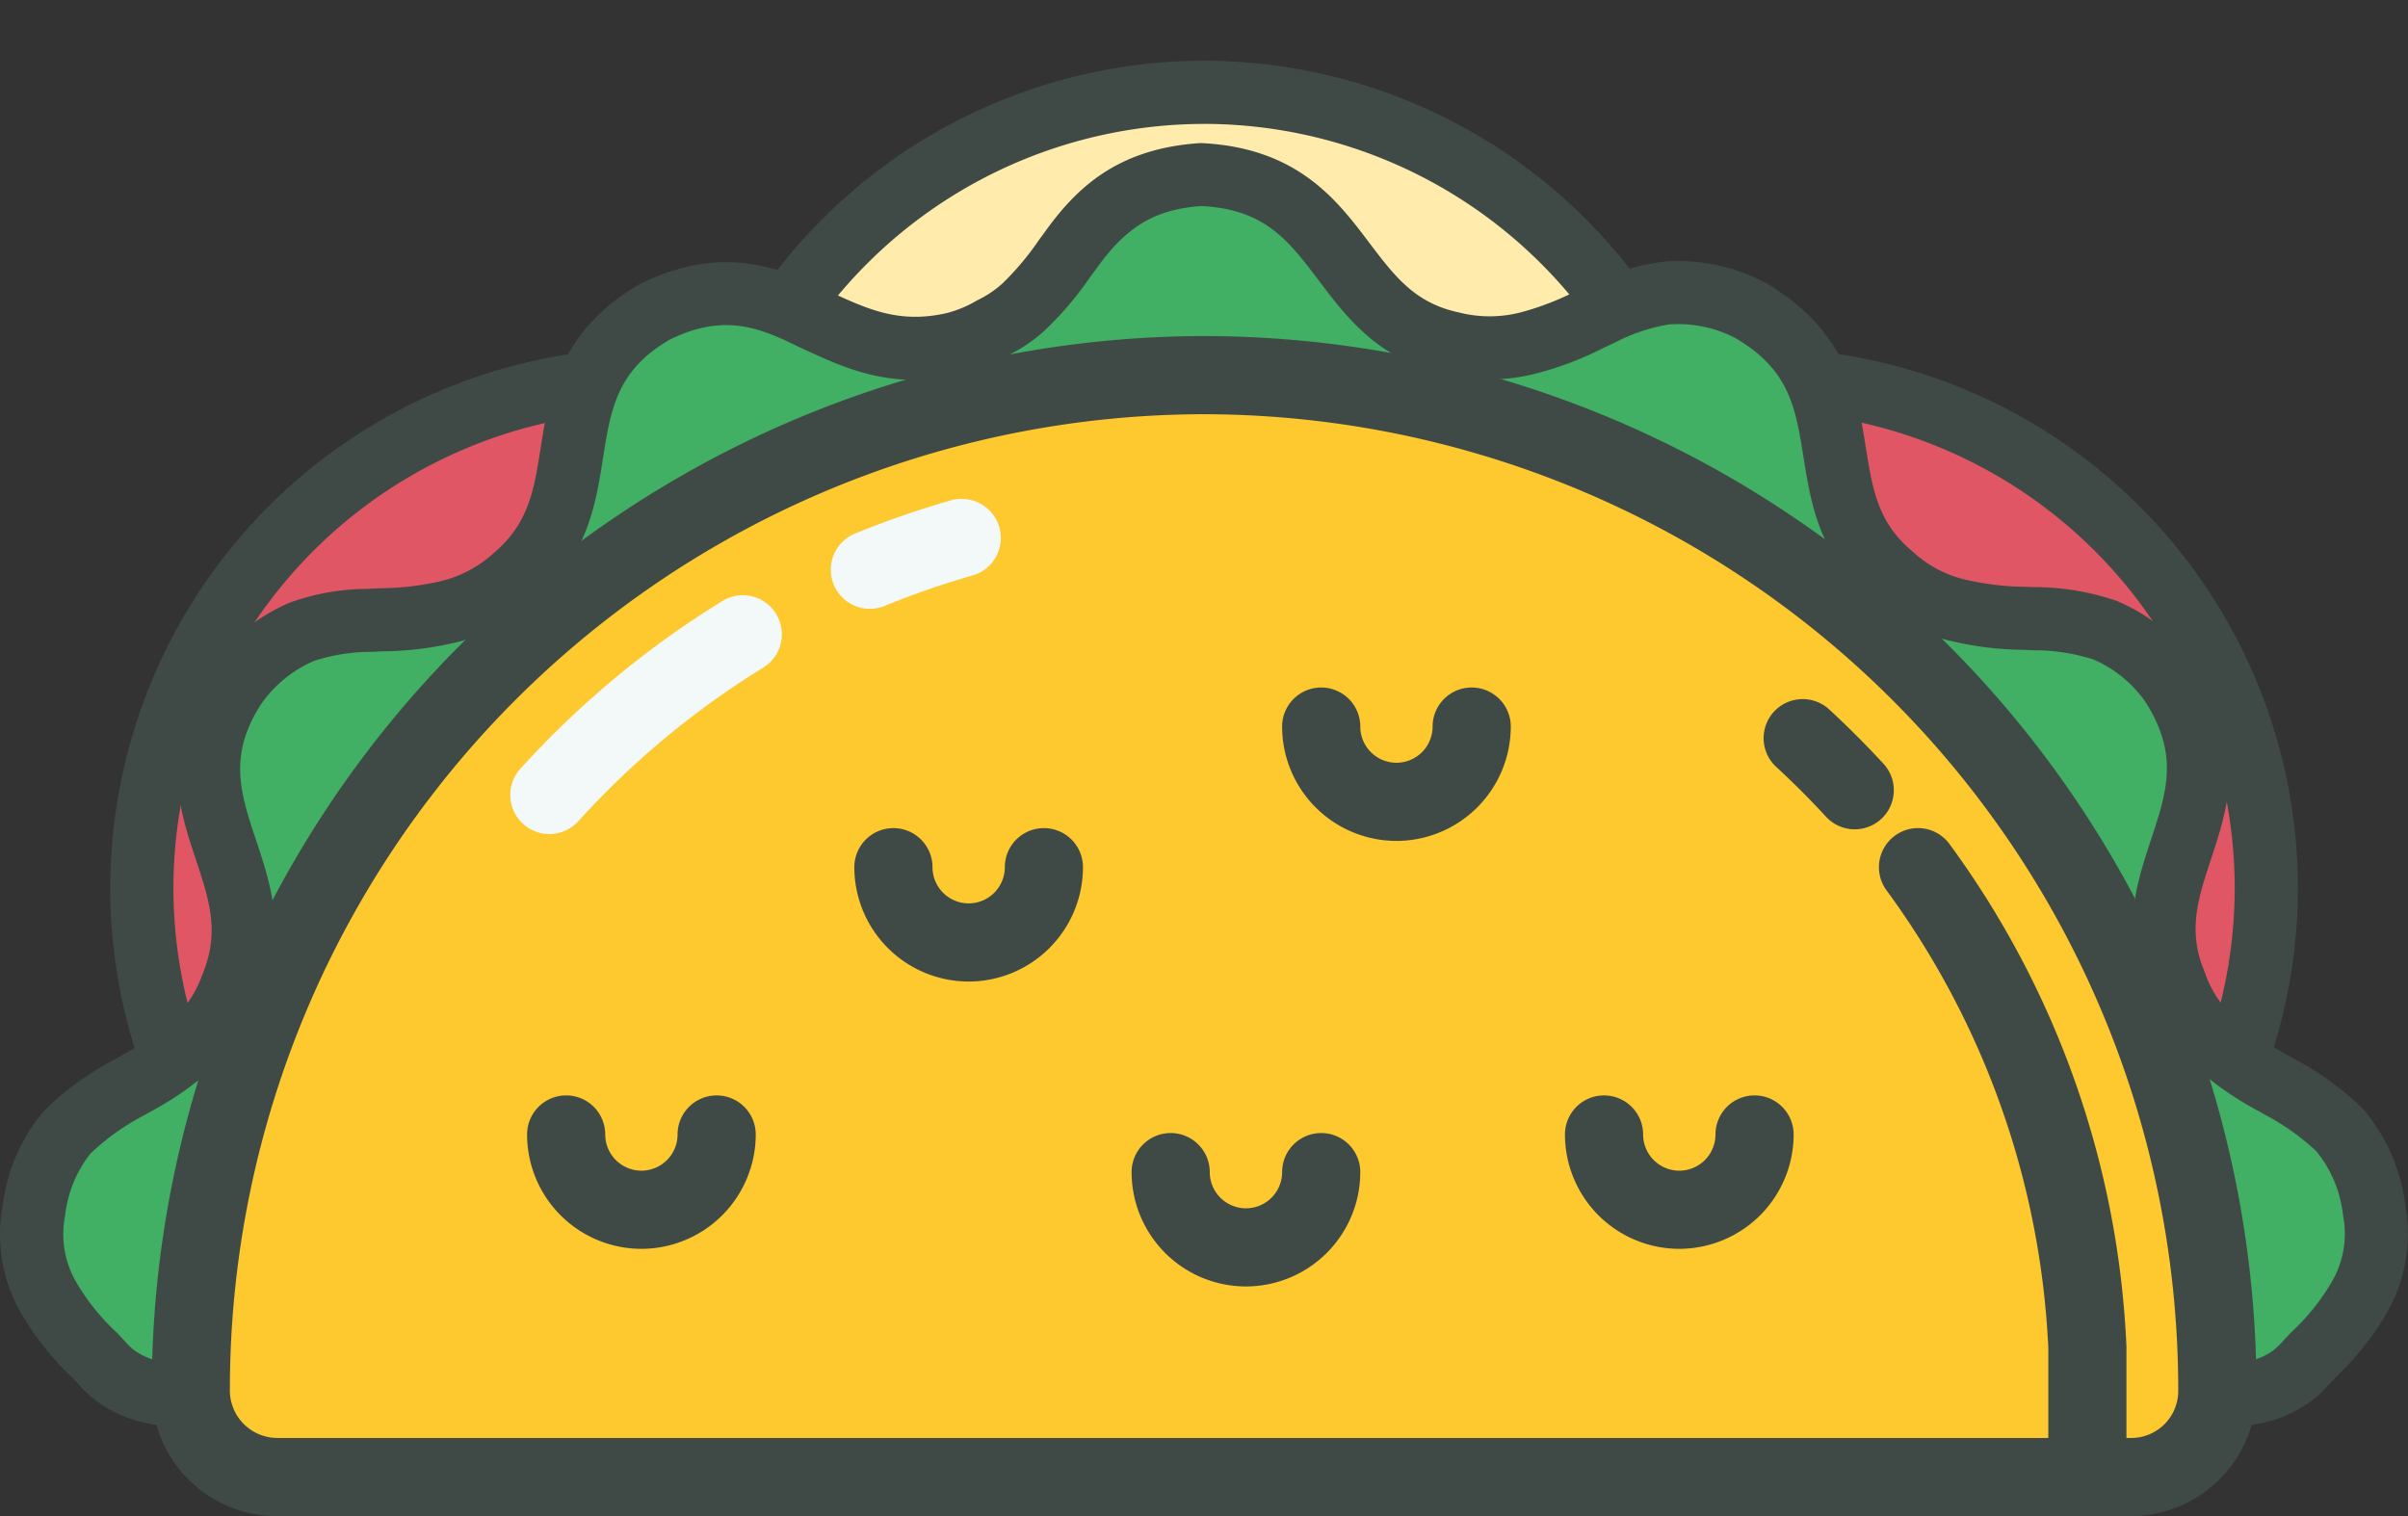 <svg xmlns="http://www.w3.org/2000/svg" width="207.985" height="130.958" viewBox="0 0 207.985 130.958">
    <rect x="0" y="0" width="207.985" height="130.958" fill="#333333" stroke="none"/>
    <g data-name="Grupo 32" transform="translate(1152.761 -1368.231)">
        <circle data-name="Elipse 1" cx="43.93" cy="43.93" r="43.93" transform="rotate(-11.661 6236.136 6082.385)" style="fill:#ffecac"/>
        <path data-name="Trazado 71" d="M-976.518 1473.4a46.713 46.713 0 0 1-46.66-46.659 46.713 46.713 0 0 1 46.66-46.66 46.713 46.713 0 0 1 46.66 46.66 46.713 46.713 0 0 1-46.66 46.659zm0-87.861a41.248 41.248 0 0 0-41.2 41.2 41.248 41.248 0 0 0 41.2 41.2 41.248 41.248 0 0 0 41.2-41.2 41.248 41.248 0 0 0-41.2-41.203z" transform="translate(-72.244 -6.604)" style="fill:#3f4a47"/>
        <g data-name="Grupo 30" transform="translate(-1149.5 1392.029)">
            <circle data-name="Elipse 2" cx="43.93" cy="43.93" r="43.93" transform="rotate(-5.701 186.478 -1002.23)" style="fill:#e05665"/>
            <circle data-name="Elipse 3" cx="43.93" cy="43.93" r="43.93" transform="rotate(-13.402 86.662 10.182)" style="fill:#e05665"/>
        </g>
        <g data-name="Grupo 31">
            <path data-name="Trazado 72" d="M-868.447 1529.469a46.713 46.713 0 0 1-46.66-46.66 46.713 46.713 0 0 1 46.66-46.66 46.713 46.713 0 0 1 46.66 46.66 46.713 46.713 0 0 1-46.66 46.66zm0-87.861a41.247 41.247 0 0 0-41.2 41.2 41.248 41.248 0 0 0 41.2 41.2 41.248 41.248 0 0 0 41.2-41.2 41.247 41.247 0 0 0-41.2-41.199z" transform="translate(-132.495 -37.866)" style="fill:#3f4a47"/>
            <path data-name="Trazado 73" d="M-1084.589 1529.469a46.713 46.713 0 0 1-46.66-46.66 46.713 46.713 0 0 1 46.66-46.66 46.712 46.712 0 0 1 46.656 46.66 46.712 46.712 0 0 1-46.656 46.66zm0-87.861a41.248 41.248 0 0 0-41.2 41.2 41.248 41.248 0 0 0 41.2 41.2 41.245 41.245 0 0 0 41.2-41.2 41.245 41.245 0 0 0-41.2-41.199z" transform="translate(-11.993 -37.866)" style="fill:#3f4a47"/>
        </g>
        <path data-name="Trazado 74" d="M-944.26 1491.721a13.106 13.106 0 0 0-2.931-6.835 22.569 22.569 0 0 0-5.166-3.746 28.483 28.483 0 0 1-5.069-3.364 11.883 11.883 0 0 1-3.976-5.528c-4.143-9.779 6.39-15.409-.343-25.9a13.424 13.424 0 0 0-5.784-4.7 19.876 19.876 0 0 0-6.277-.987 28.868 28.868 0 0 1-6.07-.648 12.634 12.634 0 0 1-6.044-3.106c-8.153-6.8-1.383-16.61-12.2-22.863a13.487 13.487 0 0 0-7.317-1.5 19.121 19.121 0 0 0-6.024 2.018 29.132 29.132 0 0 1-5.679 2.246 13.187 13.187 0 0 1-6.787.063c-10.371-2.232-9.013-13.965-21.5-14.565-6.171.382-9.071 3.249-11.543 6.714a30.158 30.158 0 0 1-3.952 4.738 11.124 11.124 0 0 1-2.6 1.755 12.825 12.825 0 0 1-3.384 1.406c-5.257 1.216-8.668-.53-12.468-2.289-3.811-1.885-7.792-3.237-13.338-.5-10.788 6.285-4.007 16.068-12.139 22.886a12.887 12.887 0 0 1-6.033 3.119 28.971 28.971 0 0 1-6.074.653 19.318 19.318 0 0 0-6.269 1 13.431 13.431 0 0 0-5.784 4.7c-6.693 10.5 3.839 16.107-.28 25.88a11.993 11.993 0 0 1-3.96 5.519 28.453 28.453 0 0 1-5.068 3.358 22.574 22.574 0 0 0-5.164 3.739 13.2 13.2 0 0 0-2.919 6.822 10.982 10.982 0 0 0 1.18 7.334 21.524 21.524 0 0 0 3.848 4.93 17.67 17.67 0 0 0 2.139 2.058 7.993 7.993 0 0 0 2.169 1.1c1.4.457 2.37.385 3.022.643H-956.6c.653-.259 1.623-.19 3.026-.655a7.957 7.957 0 0 0 2.166-1.111 19.045 19.045 0 0 0 2.136-2.075 21.584 21.584 0 0 0 3.846-4.949 11.02 11.02 0 0 0 1.166-7.36z" transform="translate(-3.438 -18.997)" style="fill:#41af64"/>
        <path data-name="Trazado 75" d="M-960.045 1507.171h-177.439a2.719 2.719 0 0 1-1-.191c-.083-.016-.25-.033-.445-.059a13.324 13.324 0 0 1-2.426-.527 10.712 10.712 0 0 1-2.888-1.457 9.55 9.55 0 0 1-1.809-1.648 9.46 9.46 0 0 0-.62-.643 24.41 24.41 0 0 1-4.407-5.663 13.673 13.673 0 0 1-1.447-9.091 15.721 15.721 0 0 1 3.523-8.1 24.884 24.884 0 0 1 5.878-4.338l.524-.3a23.046 23.046 0 0 0 4.071-2.71 9.539 9.539 0 0 0 3.231-4.424c1.546-3.682.63-6.441-.531-9.932-1.444-4.332-3.237-9.724 1.078-16.495a16.244 16.244 0 0 1 7.051-5.755 20.029 20.029 0 0 1 6.685-1.174l1.1-.056a23.717 23.717 0 0 0 4.9-.537 10.321 10.321 0 0 0 4.855-2.465c3.069-2.578 3.521-5.449 4.091-9.079.709-4.512 1.592-10.129 8.547-14.181 6.652-3.293 11.573-1.743 15.921.409l.425.2c3.411 1.582 6.1 2.822 10.218 1.879a10.064 10.064 0 0 0 2.6-1.094 9.114 9.114 0 0 0 2.169-1.444 24.342 24.342 0 0 0 3.2-3.817l.376-.508c2.693-3.774 6.22-7.361 13.571-7.815 8.33.382 11.755 4.915 14.507 8.554 2.218 2.934 3.969 5.255 7.74 6.065a10.736 10.736 0 0 0 5.607-.056 24.211 24.211 0 0 0 4.592-1.8l1-.465a19.8 19.8 0 0 1 6.474-2.05 16.121 16.121 0 0 1 8.758 1.767c7.14 4.12 8.036 9.737 8.755 14.25.58 3.633 1.035 6.5 3.992 8.969a10.093 10.093 0 0 0 4.931 2.545 23.587 23.587 0 0 0 4.922.55l.639.026a22.047 22.047 0 0 1 7.15 1.174 16.154 16.154 0 0 1 6.982 5.617c4.44 6.913 2.657 12.312 1.223 16.65-1.154 3.5-2.067 6.26-.564 9.807a9.37 9.37 0 0 0 3.158 4.453 23.511 23.511 0 0 0 4.219 2.841l.521.3a25.093 25.093 0 0 1 5.762 4.213 15.814 15.814 0 0 1 3.659 8.283 13.708 13.708 0 0 1-1.437 9.072 24.294 24.294 0 0 1-4.3 5.577c-.319.307-.527.534-.735.762a9.951 9.951 0 0 1-1.882 1.711 10.212 10.212 0 0 1-2.815 1.417 13.263 13.263 0 0 1-2.409.531c-.191.03-.359.046-.508.086a2.43 2.43 0 0 1-.943.166zm-177.03-5.459h176.618a9.807 9.807 0 0 1 1.088-.2 7.953 7.953 0 0 0 1.49-.32 5.128 5.128 0 0 0 1.434-.732 6.1 6.1 0 0 0 .943-.9c.3-.333.613-.663.93-.959a19.049 19.049 0 0 0 3.289-4.213 8.255 8.255 0 0 0 .9-5.607.768.768 0 0 1-.013-.083 10.531 10.531 0 0 0-2.3-5.462 20.315 20.315 0 0 0-4.46-3.164l-.514-.293a27.859 27.859 0 0 1-5.03-3.418 14.334 14.334 0 0 1-4.707-6.622c-2.248-5.3-.807-9.659.462-13.505 1.342-4.061 2.4-7.269-.534-11.847a10.67 10.67 0 0 0-4.519-3.646 16.845 16.845 0 0 0-5.109-.772l-.887-.042a27.789 27.789 0 0 1-6.016-.709 15.2 15.2 0 0 1-7.216-3.755c-4.407-3.672-5.126-8.2-5.766-12.19-.672-4.229-1.2-7.565-5.93-10.3a10.647 10.647 0 0 0-5.7-1.147 15.462 15.462 0 0 0-4.7 1.585l-.939.435a28.276 28.276 0 0 1-5.7 2.182 15.961 15.961 0 0 1-8.132.033c-5.6-1.2-8.356-4.849-10.789-8.069-2.591-3.425-4.635-6.131-10.117-6.395-4.526.3-6.833 2.268-9.19 5.571l-.392.531a28.834 28.834 0 0 1-3.966 4.661 13.7 13.7 0 0 1-3.224 2.172 14.668 14.668 0 0 1-3.886 1.592c-6.009 1.391-9.978-.448-13.815-2.228l-.481-.224c-3.329-1.641-6.4-2.792-10.983-.527-4.552 2.66-5.076 6-5.742 10.225-.627 3.992-1.339 8.521-5.855 12.305a15.494 15.494 0 0 1-7.113 3.672 28.1 28.1 0 0 1-6.026.709l-1.035.049a15.728 15.728 0 0 0-4.921.778 10.749 10.749 0 0 0-4.618 3.791c-2.818 4.427-1.75 7.631-.4 11.689 1.279 3.84 2.73 8.195.438 13.63a14.519 14.519 0 0 1-4.763 6.586 27.411 27.411 0 0 1-4.909 3.306l-.511.29a20.138 20.138 0 0 0-4.565 3.274 10.546 10.546 0 0 0-2.179 5.33 8.258 8.258 0 0 0 .9 5.666 19.047 19.047 0 0 0 3.389 4.3c.2.184.511.511.811.841a6.983 6.983 0 0 0 .821.807 5.853 5.853 0 0 0 1.539.8 8.069 8.069 0 0 0 1.513.32 9.87 9.87 0 0 1 1.087.2z" transform="translate(0 -15.567)" style="fill:#3f4a47"/>
        <path data-name="Trazado 76" d="M-1114.31 1536.617c9.535.442 24.474 1.031 42.878 1.305 32.515.484 29.906-.7 50.248 0 14.11.486 31.874 1.151 56.731 0 11.126-.515 20.4-1.264 24.173-7.331 3.593-5.77.524-13.626-4.722-26.542-2.667-6.565-6.045-15.407-13.508-25.589-4.528-6.178-11.052-15.088-22.692-22.456-13.928-8.815-27.383-10.489-36.2-11.489-9.507-1.078-26.925-2.846-46.465 5.222-24.343 10.052-36.138 28.827-40.522 36.034a91.366 91.366 0 0 0-12.92 39.544" transform="translate(-19.765 -41.999)" style="fill:#fec82f"/>
        <path data-name="Trazado 77" d="M-952.161 1535.763h-160.179a10.817 10.817 0 0 1-10.8-10.806 91.047 91.047 0 0 1 90.893-91.124 91 91 0 0 1 90.893 90.894 10.871 10.871 0 0 1-10.807 11.036zm-80.088-95.179a84.238 84.238 0 0 0-84.143 84.143 4.113 4.113 0 0 0 4.051 4.285h160.179a4.06 4.06 0 0 0 4.054-4.054 84.287 84.287 0 0 0-84.142-84.374z" transform="translate(-16.513 -36.574)" style="fill:#3f4a47"/>
        <path data-name="Trazado 78" d="M-987.219 1475.115a3.381 3.381 0 0 1-3.125-2.1 3.378 3.378 0 0 1 1.846-4.4 80.609 80.609 0 0 1 8.287-2.871 3.4 3.4 0 0 1 4.173 2.321 3.379 3.379 0 0 1-2.32 4.173 73.425 73.425 0 0 0-7.582 2.627 3.353 3.353 0 0 1-1.279.25z" transform="translate(-90.409 -54.297)" style="fill:#f3f9f9"/>
        <path data-name="Trazado 79" d="M-1049.779 1505.052a3.374 3.374 0 0 1-2.268-.874 3.381 3.381 0 0 1-.234-4.77 80.386 80.386 0 0 1 17.441-14.481 3.365 3.365 0 0 1 4.641 1.108 3.37 3.37 0 0 1-1.108 4.641 73.61 73.61 0 0 0-15.971 13.268 3.371 3.371 0 0 1-2.501 1.108z" transform="translate(-55.532 -64.779)" style="fill:#f3f9f9"/>
        <path data-name="Trazado 80" d="M-767.993 1589.312a3.374 3.374 0 0 1-3.375-3.376v-11.145a72.432 72.432 0 0 0-13.977-39.536 3.375 3.375 0 0 1 .729-4.717 3.368 3.368 0 0 1 4.717.728 79.236 79.236 0 0 1 15.279 43.374v11.3a3.374 3.374 0 0 1-3.373 3.372z" transform="translate(-204.475 -90.123)" style="fill:#3f4a47"/>
        <path data-name="Trazado 81" d="M-800.628 1515.951a3.365 3.365 0 0 1-2.485-1.091 73.277 73.277 0 0 0-4.3-4.3 3.376 3.376 0 0 1-.194-4.77 3.382 3.382 0 0 1 4.77-.194c1.628 1.5 3.2 3.079 4.691 4.694a3.377 3.377 0 0 1-.2 4.77 3.364 3.364 0 0 1-2.282.891z" transform="translate(-191.932 -76.087)" style="fill:#3f4a47"/>
        <path data-name="Trazado 82" d="M-1040 1595.316a9.887 9.887 0 0 1-9.873-9.876 3.374 3.374 0 0 1 3.376-3.375 3.374 3.374 0 0 1 3.375 3.375 3.127 3.127 0 0 0 3.122 3.125 3.127 3.127 0 0 0 3.125-3.125 3.374 3.374 0 0 1 3.376-3.375 3.373 3.373 0 0 1 3.375 3.375 9.887 9.887 0 0 1-9.876 9.876z" transform="translate(-57.363 -119.215)" style="fill:#3f4a47"/>
        <path data-name="Trazado 83" d="M-837.41 1595.316a9.887 9.887 0 0 1-9.876-9.876 3.374 3.374 0 0 1 3.375-3.375 3.374 3.374 0 0 1 3.376 3.375 3.127 3.127 0 0 0 3.125 3.125 3.127 3.127 0 0 0 3.125-3.125 3.374 3.374 0 0 1 3.375-3.375 3.374 3.374 0 0 1 3.376 3.375 9.887 9.887 0 0 1-9.876 9.876z" transform="translate(-170.306 -119.215)" style="fill:#3f4a47"/>
        <path data-name="Trazado 84" d="M-976.121 1543.139a9.887 9.887 0 0 1-9.876-9.876 3.373 3.373 0 0 1 3.375-3.375 3.374 3.374 0 0 1 3.376 3.375 3.128 3.128 0 0 0 3.125 3.125 3.127 3.127 0 0 0 3.122-3.125 3.374 3.374 0 0 1 3.375-3.375 3.373 3.373 0 0 1 3.375 3.375 9.886 9.886 0 0 1-9.872 9.876z" transform="translate(-92.973 -90.126)" style="fill:#3f4a47"/>
        <path data-name="Trazado 85" d="M-892.619 1515.688a9.887 9.887 0 0 1-9.876-9.876 3.373 3.373 0 0 1 3.376-3.375 3.373 3.373 0 0 1 3.375 3.375 3.127 3.127 0 0 0 3.125 3.125 3.127 3.127 0 0 0 3.122-3.125 3.373 3.373 0 0 1 3.375-3.375 3.373 3.373 0 0 1 3.376 3.375 9.887 9.887 0 0 1-9.873 9.876z" transform="translate(-139.526 -74.821)" style="fill:#3f4a47"/>
        <path data-name="Trazado 86" d="M-922 1602.661a9.887 9.887 0 0 1-9.876-9.876 3.374 3.374 0 0 1 3.376-3.375 3.374 3.374 0 0 1 3.375 3.375 3.127 3.127 0 0 0 3.125 3.125 3.127 3.127 0 0 0 3.125-3.125 3.374 3.374 0 0 1 3.376-3.375 3.374 3.374 0 0 1 3.375 3.375 9.887 9.887 0 0 1-9.876 9.876z" transform="translate(-123.146 -123.31)" style="fill:#3f4a47"/>
    </g>
</svg>
